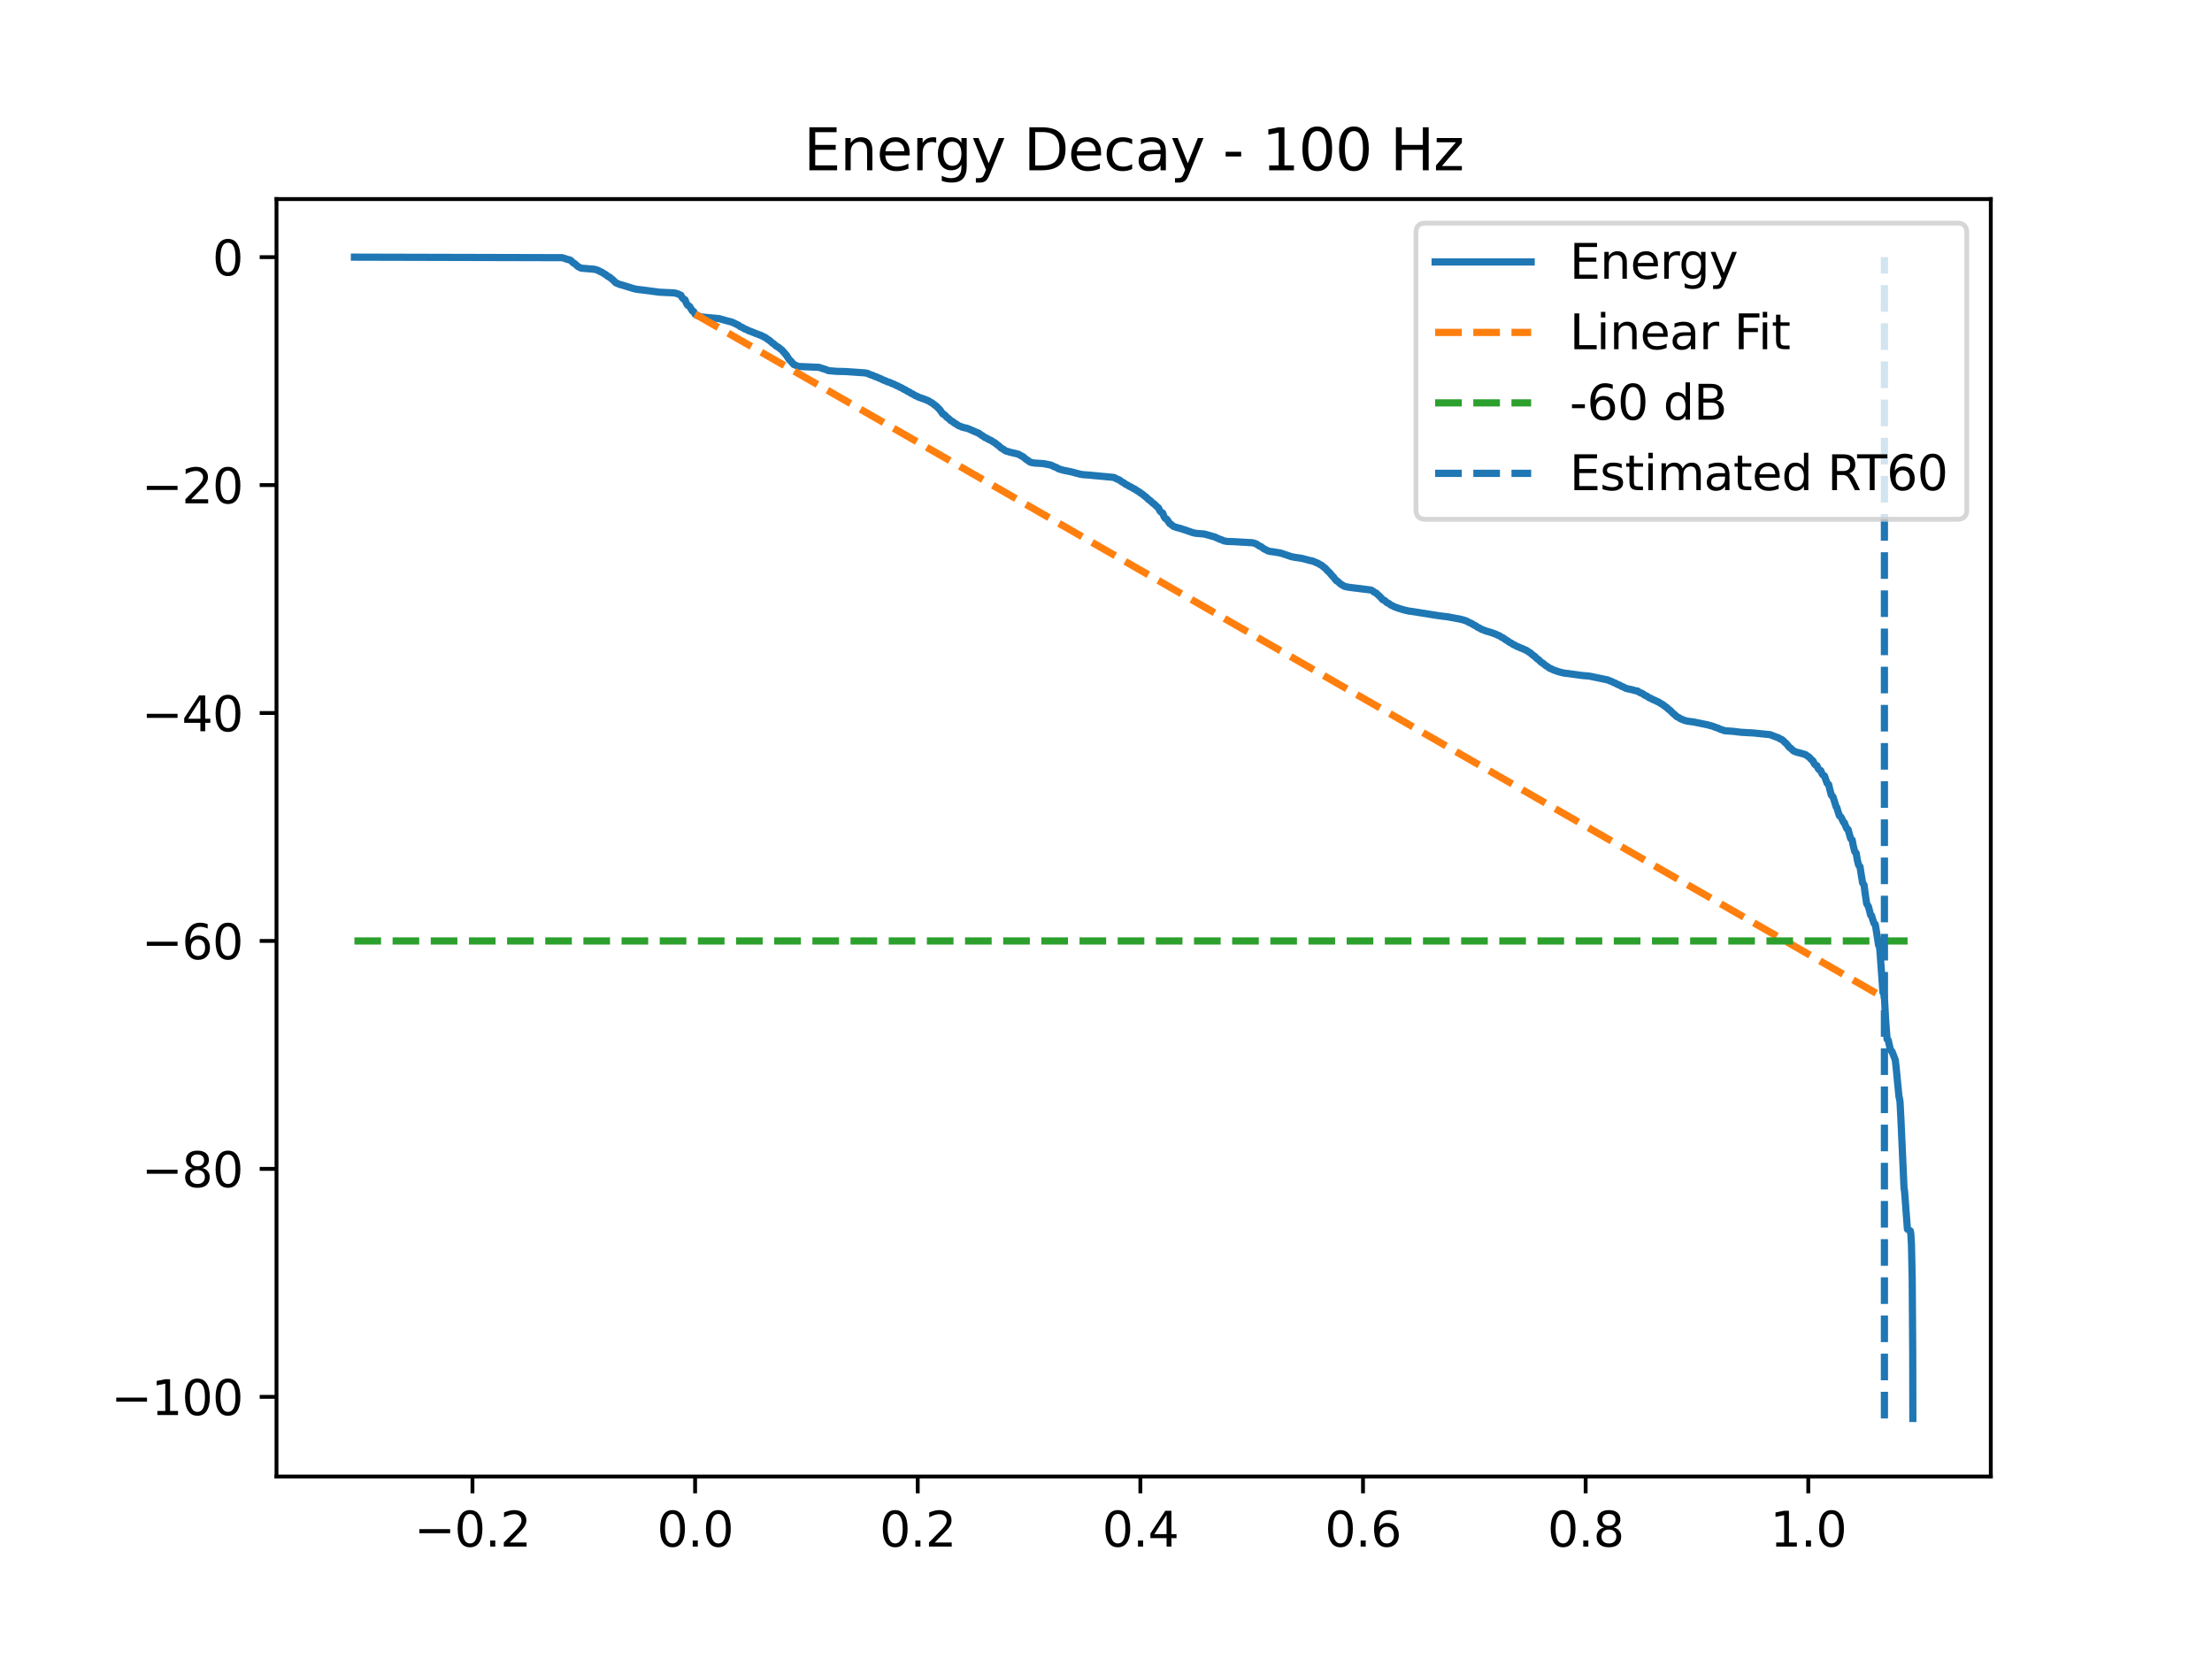 <?xml version="1.0" encoding="utf-8" standalone="no"?>
<!DOCTYPE svg PUBLIC "-//W3C//DTD SVG 1.1//EN"
  "http://www.w3.org/Graphics/SVG/1.1/DTD/svg11.dtd">
<svg xmlns:xlink="http://www.w3.org/1999/xlink" width="460.8pt" height="345.6pt" viewBox="0 0 460.8 345.6" xmlns="http://www.w3.org/2000/svg" version="1.1">
 <defs>
  <style type="text/css">*{stroke-linejoin: round; stroke-linecap: butt}</style>
 </defs>
 <g id="figure_1">
  <g id="patch_1">
   <path d="M 0 345.6 
L 460.8 345.6 
L 460.8 0 
L 0 0 
z
" style="fill: #ffffff"/>
  </g>
  <g id="axes_1">
   <g id="patch_2">
    <path d="M 57.6 307.584 
L 414.72 307.584 
L 414.72 41.472 
L 57.6 41.472 
z
" style="fill: #ffffff"/>
   </g>
   <g id="matplotlib.axis_1">
    <g id="xtick_1">
     <g id="line2d_1">
      <defs>
       <path id="mda674c74ff" d="M 0 0 
L 0 3.5 
" style="stroke: #000000; stroke-width: 0.8"/>
      </defs>
      <g>
       <use xlink:href="#mda674c74ff" x="98.423" y="307.584" style="stroke: #000000; stroke-width: 0.8"/>
      </g>
     </g>
     <g id="text_1">
      <!-- −0.2 -->
      <g transform="translate(86.282 322.182) scale(0.1 -0.1)">
       <defs>
        <path id="DejaVuSans-2212" d="M 678 2272 
L 4684 2272 
L 4684 1741 
L 678 1741 
L 678 2272 
z
" transform="scale(0.016)"/>
        <path id="DejaVuSans-30" d="M 2034 4250 
Q 1547 4250 1301 3770 
Q 1056 3291 1056 2328 
Q 1056 1369 1301 889 
Q 1547 409 2034 409 
Q 2525 409 2770 889 
Q 3016 1369 3016 2328 
Q 3016 3291 2770 3770 
Q 2525 4250 2034 4250 
z
M 2034 4750 
Q 2819 4750 3233 4129 
Q 3647 3509 3647 2328 
Q 3647 1150 3233 529 
Q 2819 -91 2034 -91 
Q 1250 -91 836 529 
Q 422 1150 422 2328 
Q 422 3509 836 4129 
Q 1250 4750 2034 4750 
z
" transform="scale(0.016)"/>
        <path id="DejaVuSans-2e" d="M 684 794 
L 1344 794 
L 1344 0 
L 684 0 
L 684 794 
z
" transform="scale(0.016)"/>
        <path id="DejaVuSans-32" d="M 1228 531 
L 3431 531 
L 3431 0 
L 469 0 
L 469 531 
Q 828 903 1448 1529 
Q 2069 2156 2228 2338 
Q 2531 2678 2651 2914 
Q 2772 3150 2772 3378 
Q 2772 3750 2511 3984 
Q 2250 4219 1831 4219 
Q 1534 4219 1204 4116 
Q 875 4013 500 3803 
L 500 4441 
Q 881 4594 1212 4672 
Q 1544 4750 1819 4750 
Q 2544 4750 2975 4387 
Q 3406 4025 3406 3419 
Q 3406 3131 3298 2873 
Q 3191 2616 2906 2266 
Q 2828 2175 2409 1742 
Q 1991 1309 1228 531 
z
" transform="scale(0.016)"/>
       </defs>
       <use xlink:href="#DejaVuSans-2212"/>
       <use xlink:href="#DejaVuSans-30" transform="translate(83.789 0)"/>
       <use xlink:href="#DejaVuSans-2e" transform="translate(147.412 0)"/>
       <use xlink:href="#DejaVuSans-32" transform="translate(179.199 0)"/>
      </g>
     </g>
    </g>
    <g id="xtick_2">
     <g id="line2d_2">
      <g>
       <use xlink:href="#mda674c74ff" x="144.803" y="307.584" style="stroke: #000000; stroke-width: 0.8"/>
      </g>
     </g>
     <g id="text_2">
      <!-- 0.0 -->
      <g transform="translate(136.851 322.182) scale(0.1 -0.1)">
       <use xlink:href="#DejaVuSans-30"/>
       <use xlink:href="#DejaVuSans-2e" transform="translate(63.623 0)"/>
       <use xlink:href="#DejaVuSans-30" transform="translate(95.41 0)"/>
      </g>
     </g>
    </g>
    <g id="xtick_3">
     <g id="line2d_3">
      <g>
       <use xlink:href="#mda674c74ff" x="191.182" y="307.584" style="stroke: #000000; stroke-width: 0.8"/>
      </g>
     </g>
     <g id="text_3">
      <!-- 0.2 -->
      <g transform="translate(183.23 322.182) scale(0.1 -0.1)">
       <use xlink:href="#DejaVuSans-30"/>
       <use xlink:href="#DejaVuSans-2e" transform="translate(63.623 0)"/>
       <use xlink:href="#DejaVuSans-32" transform="translate(95.41 0)"/>
      </g>
     </g>
    </g>
    <g id="xtick_4">
     <g id="line2d_4">
      <g>
       <use xlink:href="#mda674c74ff" x="237.561" y="307.584" style="stroke: #000000; stroke-width: 0.8"/>
      </g>
     </g>
     <g id="text_4">
      <!-- 0.4 -->
      <g transform="translate(229.609 322.182) scale(0.1 -0.1)">
       <defs>
        <path id="DejaVuSans-34" d="M 2419 4116 
L 825 1625 
L 2419 1625 
L 2419 4116 
z
M 2253 4666 
L 3047 4666 
L 3047 1625 
L 3713 1625 
L 3713 1100 
L 3047 1100 
L 3047 0 
L 2419 0 
L 2419 1100 
L 313 1100 
L 313 1709 
L 2253 4666 
z
" transform="scale(0.016)"/>
       </defs>
       <use xlink:href="#DejaVuSans-30"/>
       <use xlink:href="#DejaVuSans-2e" transform="translate(63.623 0)"/>
       <use xlink:href="#DejaVuSans-34" transform="translate(95.41 0)"/>
      </g>
     </g>
    </g>
    <g id="xtick_5">
     <g id="line2d_5">
      <g>
       <use xlink:href="#mda674c74ff" x="283.94" y="307.584" style="stroke: #000000; stroke-width: 0.8"/>
      </g>
     </g>
     <g id="text_5">
      <!-- 0.6 -->
      <g transform="translate(275.989 322.182) scale(0.1 -0.1)">
       <defs>
        <path id="DejaVuSans-36" d="M 2113 2584 
Q 1688 2584 1439 2293 
Q 1191 2003 1191 1497 
Q 1191 994 1439 701 
Q 1688 409 2113 409 
Q 2538 409 2786 701 
Q 3034 994 3034 1497 
Q 3034 2003 2786 2293 
Q 2538 2584 2113 2584 
z
M 3366 4563 
L 3366 3988 
Q 3128 4100 2886 4159 
Q 2644 4219 2406 4219 
Q 1781 4219 1451 3797 
Q 1122 3375 1075 2522 
Q 1259 2794 1537 2939 
Q 1816 3084 2150 3084 
Q 2853 3084 3261 2657 
Q 3669 2231 3669 1497 
Q 3669 778 3244 343 
Q 2819 -91 2113 -91 
Q 1303 -91 875 529 
Q 447 1150 447 2328 
Q 447 3434 972 4092 
Q 1497 4750 2381 4750 
Q 2619 4750 2861 4703 
Q 3103 4656 3366 4563 
z
" transform="scale(0.016)"/>
       </defs>
       <use xlink:href="#DejaVuSans-30"/>
       <use xlink:href="#DejaVuSans-2e" transform="translate(63.623 0)"/>
       <use xlink:href="#DejaVuSans-36" transform="translate(95.41 0)"/>
      </g>
     </g>
    </g>
    <g id="xtick_6">
     <g id="line2d_6">
      <g>
       <use xlink:href="#mda674c74ff" x="330.319" y="307.584" style="stroke: #000000; stroke-width: 0.8"/>
      </g>
     </g>
     <g id="text_6">
      <!-- 0.8 -->
      <g transform="translate(322.368 322.182) scale(0.1 -0.1)">
       <defs>
        <path id="DejaVuSans-38" d="M 2034 2216 
Q 1584 2216 1326 1975 
Q 1069 1734 1069 1313 
Q 1069 891 1326 650 
Q 1584 409 2034 409 
Q 2484 409 2743 651 
Q 3003 894 3003 1313 
Q 3003 1734 2745 1975 
Q 2488 2216 2034 2216 
z
M 1403 2484 
Q 997 2584 770 2862 
Q 544 3141 544 3541 
Q 544 4100 942 4425 
Q 1341 4750 2034 4750 
Q 2731 4750 3128 4425 
Q 3525 4100 3525 3541 
Q 3525 3141 3298 2862 
Q 3072 2584 2669 2484 
Q 3125 2378 3379 2068 
Q 3634 1759 3634 1313 
Q 3634 634 3220 271 
Q 2806 -91 2034 -91 
Q 1263 -91 848 271 
Q 434 634 434 1313 
Q 434 1759 690 2068 
Q 947 2378 1403 2484 
z
M 1172 3481 
Q 1172 3119 1398 2916 
Q 1625 2713 2034 2713 
Q 2441 2713 2670 2916 
Q 2900 3119 2900 3481 
Q 2900 3844 2670 4047 
Q 2441 4250 2034 4250 
Q 1625 4250 1398 4047 
Q 1172 3844 1172 3481 
z
" transform="scale(0.016)"/>
       </defs>
       <use xlink:href="#DejaVuSans-30"/>
       <use xlink:href="#DejaVuSans-2e" transform="translate(63.623 0)"/>
       <use xlink:href="#DejaVuSans-38" transform="translate(95.41 0)"/>
      </g>
     </g>
    </g>
    <g id="xtick_7">
     <g id="line2d_7">
      <g>
       <use xlink:href="#mda674c74ff" x="376.699" y="307.584" style="stroke: #000000; stroke-width: 0.8"/>
      </g>
     </g>
     <g id="text_7">
      <!-- 1.0 -->
      <g transform="translate(368.747 322.182) scale(0.1 -0.1)">
       <defs>
        <path id="DejaVuSans-31" d="M 794 531 
L 1825 531 
L 1825 4091 
L 703 3866 
L 703 4441 
L 1819 4666 
L 2450 4666 
L 2450 531 
L 3481 531 
L 3481 0 
L 794 0 
L 794 531 
z
" transform="scale(0.016)"/>
       </defs>
       <use xlink:href="#DejaVuSans-31"/>
       <use xlink:href="#DejaVuSans-2e" transform="translate(63.623 0)"/>
       <use xlink:href="#DejaVuSans-30" transform="translate(95.41 0)"/>
      </g>
     </g>
    </g>
   </g>
   <g id="matplotlib.axis_2">
    <g id="ytick_1">
     <g id="line2d_8">
      <defs>
       <path id="m4032e4ed25" d="M 0 0 
L -3.5 0 
" style="stroke: #000000; stroke-width: 0.8"/>
      </defs>
      <g>
       <use xlink:href="#m4032e4ed25" x="57.6" y="290.981" style="stroke: #000000; stroke-width: 0.8"/>
      </g>
     </g>
     <g id="text_8">
      <!-- −100 -->
      <g transform="translate(23.133 294.78) scale(0.1 -0.1)">
       <use xlink:href="#DejaVuSans-2212"/>
       <use xlink:href="#DejaVuSans-31" transform="translate(83.789 0)"/>
       <use xlink:href="#DejaVuSans-30" transform="translate(147.412 0)"/>
       <use xlink:href="#DejaVuSans-30" transform="translate(211.035 0)"/>
      </g>
     </g>
    </g>
    <g id="ytick_2">
     <g id="line2d_9">
      <g>
       <use xlink:href="#m4032e4ed25" x="57.6" y="243.499" style="stroke: #000000; stroke-width: 0.8"/>
      </g>
     </g>
     <g id="text_9">
      <!-- −80 -->
      <g transform="translate(29.495 247.298) scale(0.1 -0.1)">
       <use xlink:href="#DejaVuSans-2212"/>
       <use xlink:href="#DejaVuSans-38" transform="translate(83.789 0)"/>
       <use xlink:href="#DejaVuSans-30" transform="translate(147.412 0)"/>
      </g>
     </g>
    </g>
    <g id="ytick_3">
     <g id="line2d_10">
      <g>
       <use xlink:href="#m4032e4ed25" x="57.6" y="196.016" style="stroke: #000000; stroke-width: 0.8"/>
      </g>
     </g>
     <g id="text_10">
      <!-- −60 -->
      <g transform="translate(29.495 199.815) scale(0.1 -0.1)">
       <use xlink:href="#DejaVuSans-2212"/>
       <use xlink:href="#DejaVuSans-36" transform="translate(83.789 0)"/>
       <use xlink:href="#DejaVuSans-30" transform="translate(147.412 0)"/>
      </g>
     </g>
    </g>
    <g id="ytick_4">
     <g id="line2d_11">
      <g>
       <use xlink:href="#m4032e4ed25" x="57.6" y="148.533" style="stroke: #000000; stroke-width: 0.8"/>
      </g>
     </g>
     <g id="text_11">
      <!-- −40 -->
      <g transform="translate(29.495 152.333) scale(0.1 -0.1)">
       <use xlink:href="#DejaVuSans-2212"/>
       <use xlink:href="#DejaVuSans-34" transform="translate(83.789 0)"/>
       <use xlink:href="#DejaVuSans-30" transform="translate(147.412 0)"/>
      </g>
     </g>
    </g>
    <g id="ytick_5">
     <g id="line2d_12">
      <g>
       <use xlink:href="#m4032e4ed25" x="57.6" y="101.051" style="stroke: #000000; stroke-width: 0.8"/>
      </g>
     </g>
     <g id="text_12">
      <!-- −20 -->
      <g transform="translate(29.495 104.85) scale(0.1 -0.1)">
       <use xlink:href="#DejaVuSans-2212"/>
       <use xlink:href="#DejaVuSans-32" transform="translate(83.789 0)"/>
       <use xlink:href="#DejaVuSans-30" transform="translate(147.412 0)"/>
      </g>
     </g>
    </g>
    <g id="ytick_6">
     <g id="line2d_13">
      <g>
       <use xlink:href="#m4032e4ed25" x="57.6" y="53.568" style="stroke: #000000; stroke-width: 0.8"/>
      </g>
     </g>
     <g id="text_13">
      <!-- 0 -->
      <g transform="translate(44.237 57.367) scale(0.1 -0.1)">
       <use xlink:href="#DejaVuSans-30"/>
      </g>
     </g>
    </g>
   </g>
   <g id="line2d_14">
    <path d="M 73.833 53.568 
L 117.12 53.678 
L 118.342 54.078 
L 118.68 54.132 
L 118.908 54.278 
L 119.482 54.807 
L 119.719 54.918 
L 120.391 55.515 
L 120.652 55.652 
L 121.053 55.861 
L 123.792 56.089 
L 124.275 56.209 
L 124.579 56.329 
L 125.062 56.587 
L 125.357 56.695 
L 125.918 57.068 
L 126.154 57.185 
L 126.705 57.616 
L 126.966 57.723 
L 127.652 58.281 
L 127.845 58.458 
L 128.29 58.925 
L 128.638 59.046 
L 129.034 59.238 
L 129.493 59.35 
L 131.56 59.983 
L 131.932 60.106 
L 132.391 60.217 
L 132.845 60.296 
L 133.903 60.414 
L 137.382 60.873 
L 140.469 61.016 
L 141.155 61.196 
L 141.556 61.385 
L 141.827 61.493 
L 142.097 61.98 
L 142.373 62.28 
L 142.701 62.443 
L 142.957 63.102 
L 143.237 63.569 
L 143.648 63.828 
L 144.242 64.785 
L 144.498 64.896 
L 144.822 65.476 
L 145.068 65.651 
L 145.498 65.79 
L 145.981 66.017 
L 149.822 66.38 
L 151.349 66.809 
L 152.479 67.097 
L 153.842 67.747 
L 154.214 68.051 
L 154.624 68.195 
L 155.117 68.518 
L 155.475 68.632 
L 155.948 68.883 
L 156.272 68.991 
L 156.702 69.175 
L 157.011 69.286 
L 157.417 69.462 
L 157.745 69.57 
L 158.19 69.757 
L 158.538 69.868 
L 159.064 70.149 
L 159.344 70.258 
L 160.011 70.749 
L 160.253 70.873 
L 160.939 71.487 
L 161.166 71.618 
L 161.774 72.151 
L 162.04 72.261 
L 162.707 72.785 
L 162.9 72.928 
L 163.586 73.729 
L 163.75 73.9 
L 164.456 74.968 
L 164.644 75.108 
L 165.359 75.933 
L 165.673 76.046 
L 166.248 76.341 
L 170.562 76.516 
L 172.137 77.02 
L 172.591 77.214 
L 174.215 77.354 
L 176.263 77.405 
L 180.244 77.683 
L 180.848 77.822 
L 181.157 77.997 
L 181.5 78.112 
L 181.843 78.22 
L 182.321 78.444 
L 182.669 78.553 
L 183.157 78.782 
L 183.481 78.891 
L 183.983 79.165 
L 184.341 79.276 
L 184.882 79.537 
L 185.288 79.648 
L 185.834 79.896 
L 186.162 80.006 
L 186.674 80.278 
L 186.988 80.389 
L 187.505 80.682 
L 187.805 80.791 
L 188.331 81.119 
L 188.607 81.228 
L 189.104 81.54 
L 189.375 81.649 
L 189.868 81.973 
L 190.143 82.082 
L 190.655 82.408 
L 190.964 82.519 
L 191.433 82.768 
L 191.8 82.879 
L 192.24 83.042 
L 192.588 83.152 
L 193.042 83.35 
L 193.337 83.459 
L 193.873 83.795 
L 194.129 83.907 
L 194.776 84.426 
L 194.989 84.553 
L 195.728 85.3 
L 195.907 85.522 
L 196.395 86.231 
L 196.694 86.356 
L 197.351 87.017 
L 197.564 87.155 
L 198.1 87.653 
L 198.361 87.762 
L 198.936 88.209 
L 199.187 88.328 
L 199.69 88.679 
L 200.023 88.79 
L 200.477 88.995 
L 200.902 89.107 
L 201.313 89.181 
L 201.714 89.311 
L 203.294 90.001 
L 203.574 90.118 
L 203.868 90.227 
L 204.443 90.661 
L 204.685 90.782 
L 205.187 91.154 
L 205.506 91.264 
L 206.057 91.597 
L 206.366 91.705 
L 206.965 92.096 
L 207.207 92.211 
L 207.83 92.72 
L 208.047 92.851 
L 208.637 93.394 
L 208.903 93.508 
L 209.482 93.928 
L 209.898 94.04 
L 210.395 94.202 
L 210.878 94.312 
L 211.874 94.549 
L 212.26 94.668 
L 212.792 95 
L 213.062 95.111 
L 213.777 95.704 
L 214.024 95.839 
L 214.589 96.268 
L 215.057 96.384 
L 215.502 96.463 
L 217.333 96.575 
L 218.889 96.875 
L 219.207 97.017 
L 219.695 97.262 
L 220.038 97.371 
L 220.594 97.696 
L 220.99 97.806 
L 221.454 97.94 
L 221.976 98.05 
L 223.116 98.282 
L 223.589 98.396 
L 224.068 98.539 
L 224.522 98.649 
L 225.014 98.78 
L 225.657 98.891 
L 226.464 98.934 
L 231.682 99.42 
L 232.165 99.487 
L 232.459 99.677 
L 232.822 99.848 
L 233.145 99.961 
L 233.754 100.411 
L 234.01 100.526 
L 234.575 100.932 
L 234.846 101.045 
L 235.329 101.346 
L 235.604 101.453 
L 236.088 101.752 
L 236.353 101.862 
L 236.88 102.234 
L 237.126 102.346 
L 237.682 102.772 
L 237.914 102.885 
L 238.513 103.392 
L 238.721 103.521 
L 239.32 104.107 
L 239.542 104.226 
L 240.213 104.852 
L 240.436 104.984 
L 241.126 105.656 
L 241.32 105.791 
L 241.605 106.384 
L 241.87 106.698 
L 242.209 106.875 
L 242.479 107.597 
L 242.74 107.99 
L 243.078 108.18 
L 243.692 109.09 
L 243.914 109.205 
L 244.45 109.651 
L 244.769 109.763 
L 245.151 109.887 
L 245.528 109.999 
L 245.924 110.078 
L 246.247 110.203 
L 246.648 110.336 
L 247.02 110.444 
L 247.508 110.632 
L 247.88 110.743 
L 248.344 110.921 
L 248.774 111.031 
L 249.204 111.107 
L 250.89 111.247 
L 253.079 111.864 
L 253.803 112.205 
L 254.108 112.336 
L 254.48 112.448 
L 254.963 112.672 
L 255.63 112.789 
L 257.06 112.84 
L 260.949 113.066 
L 261.553 113.254 
L 261.823 113.389 
L 262.364 113.755 
L 262.669 113.862 
L 263.35 114.366 
L 263.64 114.489 
L 264.152 114.768 
L 264.674 114.887 
L 265.142 114.939 
L 266.741 115.198 
L 268.345 115.731 
L 268.727 115.87 
L 269.171 115.984 
L 269.679 116.095 
L 270.167 116.165 
L 271.152 116.309 
L 273.089 116.81 
L 273.447 116.873 
L 273.746 116.999 
L 274.176 117.196 
L 274.49 117.304 
L 275.007 117.614 
L 275.254 117.724 
L 275.858 118.215 
L 276.051 118.347 
L 276.684 119.031 
L 276.867 119.168 
L 277.563 119.994 
L 277.747 120.163 
L 278.351 120.94 
L 278.592 121.051 
L 279.298 121.693 
L 279.563 121.829 
L 280.051 122.129 
L 280.558 122.254 
L 280.988 122.34 
L 281.921 122.456 
L 285.259 122.868 
L 285.655 122.935 
L 285.907 123.077 
L 286.39 123.426 
L 286.655 123.534 
L 287.395 124.214 
L 287.597 124.423 
L 288.047 124.93 
L 288.399 125.066 
L 288.965 125.562 
L 289.235 125.672 
L 289.82 126.091 
L 290.114 126.201 
L 290.607 126.464 
L 290.965 126.573 
L 291.395 126.731 
L 291.762 126.839 
L 292.202 126.982 
L 292.627 127.093 
L 293.086 127.204 
L 293.583 127.315 
L 294.105 127.371 
L 297.501 127.907 
L 298.115 128.01 
L 299.231 128.189 
L 300.545 128.372 
L 301.593 128.492 
L 303.497 128.856 
L 304.062 128.951 
L 304.956 129.18 
L 305.545 129.388 
L 305.811 129.54 
L 306.202 129.751 
L 306.521 129.862 
L 307.038 130.202 
L 307.309 130.31 
L 307.874 130.698 
L 308.159 130.807 
L 308.695 131.132 
L 309.053 131.242 
L 309.516 131.435 
L 309.917 131.546 
L 310.352 131.677 
L 310.71 131.787 
L 311.164 131.955 
L 311.497 132.063 
L 312.009 132.32 
L 312.319 132.43 
L 312.889 132.789 
L 313.15 132.9 
L 313.739 133.33 
L 313.985 133.45 
L 314.512 133.839 
L 314.778 133.947 
L 315.295 134.292 
L 315.575 134.4 
L 316.058 134.681 
L 316.382 134.789 
L 316.836 135.002 
L 317.169 135.112 
L 317.647 135.349 
L 317.937 135.456 
L 318.517 135.851 
L 318.754 135.973 
L 319.377 136.52 
L 319.594 136.643 
L 320.251 137.261 
L 320.469 137.39 
L 321.111 137.997 
L 321.353 138.113 
L 322.024 138.678 
L 322.276 138.802 
L 322.841 139.22 
L 323.165 139.328 
L 323.672 139.594 
L 324.039 139.703 
L 324.508 139.888 
L 324.942 139.998 
L 325.421 140.13 
L 325.957 140.239 
L 326.542 140.297 
L 329.527 140.708 
L 331.107 140.848 
L 334.919 141.639 
L 335.358 141.84 
L 335.701 141.948 
L 336.194 142.205 
L 336.503 142.316 
L 336.986 142.579 
L 337.31 142.689 
L 337.842 142.995 
L 338.16 143.103 
L 338.673 143.377 
L 339.074 143.486 
L 339.489 143.576 
L 340.016 143.695 
L 340.697 143.885 
L 341.127 143.947 
L 341.407 144.151 
L 341.76 144.337 
L 342.112 144.456 
L 342.687 144.861 
L 342.982 144.97 
L 343.586 145.371 
L 343.89 145.48 
L 344.417 145.771 
L 344.736 145.88 
L 345.224 146.138 
L 345.514 146.25 
L 346.045 146.604 
L 346.296 146.716 
L 346.871 147.165 
L 347.088 147.286 
L 347.683 147.831 
L 347.89 147.956 
L 348.552 148.628 
L 348.76 148.768 
L 349.32 149.309 
L 349.606 149.42 
L 350.122 149.753 
L 350.446 149.864 
L 350.891 150.066 
L 351.311 150.178 
L 351.731 150.263 
L 352.736 150.385 
L 355.625 150.97 
L 356.775 151.283 
L 357.094 151.413 
L 357.504 151.562 
L 357.867 151.671 
L 358.403 151.931 
L 358.794 152.04 
L 359.297 152.228 
L 361.036 152.35 
L 362.703 152.548 
L 365.374 152.698 
L 367.573 152.926 
L 368.737 153.043 
L 370.558 153.736 
L 370.901 153.965 
L 371.254 154.096 
L 371.959 154.77 
L 372.148 154.931 
L 372.781 155.715 
L 372.998 155.836 
L 373.616 156.426 
L 373.901 156.541 
L 374.307 156.711 
L 374.819 156.823 
L 376.061 157.174 
L 376.684 157.598 
L 376.887 157.739 
L 377.496 158.384 
L 377.684 158.514 
L 377.984 159.156 
L 378.221 159.372 
L 378.491 159.498 
L 378.757 160.097 
L 379.008 160.39 
L 379.298 160.535 
L 379.568 161.201 
L 379.81 161.498 
L 380.081 161.644 
L 380.279 162.253 
L 380.626 163.178 
L 380.955 163.443 
L 381.163 164.385 
L 381.491 165.611 
L 381.868 166.041 
L 382.506 168.089 
L 382.646 168.226 
L 382.829 168.863 
L 383.177 169.931 
L 383.53 170.226 
L 384.032 171.277 
L 384.216 171.383 
L 384.404 171.898 
L 384.723 172.615 
L 385.003 172.805 
L 385.197 173.575 
L 385.525 174.679 
L 385.839 174.978 
L 386.047 176.087 
L 386.356 177.361 
L 386.68 177.733 
L 386.907 179.112 
L 387.178 180.204 
L 387.472 180.541 
L 387.656 181.769 
L 388.013 183.927 
L 388.318 184.35 
L 388.511 185.879 
L 388.854 188.226 
L 389.236 188.873 
L 389.685 190.628 
L 389.897 190.764 
L 390.076 191.409 
L 390.39 192.347 
L 390.641 192.554 
L 390.791 193.38 
L 391.347 196.928 
L 391.468 197.035 
L 391.584 197.62 
L 391.762 199.942 
L 392.25 206.732 
L 392.443 206.971 
L 392.574 208.066 
L 392.815 212.54 
L 393.11 216.472 
L 393.265 216.582 
L 393.366 216.725 
L 393.53 217.512 
L 393.845 218.764 
L 394.13 219.03 
L 394.719 220.524 
L 394.825 220.838 
L 394.98 222.173 
L 395.603 228.581 
L 395.69 228.729 
L 395.806 229.563 
L 395.98 232.813 
L 396.647 247.584 
L 396.734 247.944 
L 396.883 249.807 
L 397.347 256.05 
L 397.811 256.336 
L 397.956 256.439 
L 398.057 256.994 
L 398.193 259.284 
L 398.347 266.378 
L 398.458 282.245 
L 398.482 295.488 
L 398.482 295.488 
" clip-path="url(#pbdc677cc34)" style="fill: none; stroke: #1f77b4; stroke-width: 1.5; stroke-linecap: square"/>
   </g>
   <g id="line2d_15">
    <path d="M 144.803 65.446 
L 392.559 207.887 
" clip-path="url(#pbdc677cc34)" style="fill: none; stroke-dasharray: 5.55,2.4; stroke-dashoffset: 0; stroke: #ff7f0e; stroke-width: 1.5"/>
   </g>
   <g id="line2d_16">
    <path d="M 73.833 196.016 
L 398.487 196.016 
L 398.487 196.016 
" clip-path="url(#pbdc677cc34)" style="fill: none; stroke-dasharray: 5.55,2.4; stroke-dashoffset: 0; stroke: #2ca02c; stroke-width: 1.5"/>
   </g>
   <g id="LineCollection_1">
    <path d="M 392.559 295.488 
L 392.559 53.568 
" clip-path="url(#pbdc677cc34)" style="fill: none; stroke-dasharray: 5.55,2.4; stroke-dashoffset: 0; stroke: #1f77b4; stroke-width: 1.5"/>
   </g>
   <g id="patch_3">
    <path d="M 57.6 307.584 
L 57.6 41.472 
" style="fill: none; stroke: #000000; stroke-width: 0.8; stroke-linejoin: miter; stroke-linecap: square"/>
   </g>
   <g id="patch_4">
    <path d="M 414.72 307.584 
L 414.72 41.472 
" style="fill: none; stroke: #000000; stroke-width: 0.8; stroke-linejoin: miter; stroke-linecap: square"/>
   </g>
   <g id="patch_5">
    <path d="M 57.6 307.584 
L 414.72 307.584 
" style="fill: none; stroke: #000000; stroke-width: 0.8; stroke-linejoin: miter; stroke-linecap: square"/>
   </g>
   <g id="patch_6">
    <path d="M 57.6 41.472 
L 414.72 41.472 
" style="fill: none; stroke: #000000; stroke-width: 0.8; stroke-linejoin: miter; stroke-linecap: square"/>
   </g>
   <g id="text_14">
    <!-- Energy Decay - 100 Hz -->
    <g transform="translate(167.407 35.472) scale(0.12 -0.12)">
     <defs>
      <path id="DejaVuSans-45" d="M 628 4666 
L 3578 4666 
L 3578 4134 
L 1259 4134 
L 1259 2753 
L 3481 2753 
L 3481 2222 
L 1259 2222 
L 1259 531 
L 3634 531 
L 3634 0 
L 628 0 
L 628 4666 
z
" transform="scale(0.016)"/>
      <path id="DejaVuSans-6e" d="M 3513 2113 
L 3513 0 
L 2938 0 
L 2938 2094 
Q 2938 2591 2744 2837 
Q 2550 3084 2163 3084 
Q 1697 3084 1428 2787 
Q 1159 2491 1159 1978 
L 1159 0 
L 581 0 
L 581 3500 
L 1159 3500 
L 1159 2956 
Q 1366 3272 1645 3428 
Q 1925 3584 2291 3584 
Q 2894 3584 3203 3211 
Q 3513 2838 3513 2113 
z
" transform="scale(0.016)"/>
      <path id="DejaVuSans-65" d="M 3597 1894 
L 3597 1613 
L 953 1613 
Q 991 1019 1311 708 
Q 1631 397 2203 397 
Q 2534 397 2845 478 
Q 3156 559 3463 722 
L 3463 178 
Q 3153 47 2828 -22 
Q 2503 -91 2169 -91 
Q 1331 -91 842 396 
Q 353 884 353 1716 
Q 353 2575 817 3079 
Q 1281 3584 2069 3584 
Q 2775 3584 3186 3129 
Q 3597 2675 3597 1894 
z
M 3022 2063 
Q 3016 2534 2758 2815 
Q 2500 3097 2075 3097 
Q 1594 3097 1305 2825 
Q 1016 2553 972 2059 
L 3022 2063 
z
" transform="scale(0.016)"/>
      <path id="DejaVuSans-72" d="M 2631 2963 
Q 2534 3019 2420 3045 
Q 2306 3072 2169 3072 
Q 1681 3072 1420 2755 
Q 1159 2438 1159 1844 
L 1159 0 
L 581 0 
L 581 3500 
L 1159 3500 
L 1159 2956 
Q 1341 3275 1631 3429 
Q 1922 3584 2338 3584 
Q 2397 3584 2469 3576 
Q 2541 3569 2628 3553 
L 2631 2963 
z
" transform="scale(0.016)"/>
      <path id="DejaVuSans-67" d="M 2906 1791 
Q 2906 2416 2648 2759 
Q 2391 3103 1925 3103 
Q 1463 3103 1205 2759 
Q 947 2416 947 1791 
Q 947 1169 1205 825 
Q 1463 481 1925 481 
Q 2391 481 2648 825 
Q 2906 1169 2906 1791 
z
M 3481 434 
Q 3481 -459 3084 -895 
Q 2688 -1331 1869 -1331 
Q 1566 -1331 1297 -1286 
Q 1028 -1241 775 -1147 
L 775 -588 
Q 1028 -725 1275 -790 
Q 1522 -856 1778 -856 
Q 2344 -856 2625 -561 
Q 2906 -266 2906 331 
L 2906 616 
Q 2728 306 2450 153 
Q 2172 0 1784 0 
Q 1141 0 747 490 
Q 353 981 353 1791 
Q 353 2603 747 3093 
Q 1141 3584 1784 3584 
Q 2172 3584 2450 3431 
Q 2728 3278 2906 2969 
L 2906 3500 
L 3481 3500 
L 3481 434 
z
" transform="scale(0.016)"/>
      <path id="DejaVuSans-79" d="M 2059 -325 
Q 1816 -950 1584 -1140 
Q 1353 -1331 966 -1331 
L 506 -1331 
L 506 -850 
L 844 -850 
Q 1081 -850 1212 -737 
Q 1344 -625 1503 -206 
L 1606 56 
L 191 3500 
L 800 3500 
L 1894 763 
L 2988 3500 
L 3597 3500 
L 2059 -325 
z
" transform="scale(0.016)"/>
      <path id="DejaVuSans-20" transform="scale(0.016)"/>
      <path id="DejaVuSans-44" d="M 1259 4147 
L 1259 519 
L 2022 519 
Q 2988 519 3436 956 
Q 3884 1394 3884 2338 
Q 3884 3275 3436 3711 
Q 2988 4147 2022 4147 
L 1259 4147 
z
M 628 4666 
L 1925 4666 
Q 3281 4666 3915 4102 
Q 4550 3538 4550 2338 
Q 4550 1131 3912 565 
Q 3275 0 1925 0 
L 628 0 
L 628 4666 
z
" transform="scale(0.016)"/>
      <path id="DejaVuSans-63" d="M 3122 3366 
L 3122 2828 
Q 2878 2963 2633 3030 
Q 2388 3097 2138 3097 
Q 1578 3097 1268 2742 
Q 959 2388 959 1747 
Q 959 1106 1268 751 
Q 1578 397 2138 397 
Q 2388 397 2633 464 
Q 2878 531 3122 666 
L 3122 134 
Q 2881 22 2623 -34 
Q 2366 -91 2075 -91 
Q 1284 -91 818 406 
Q 353 903 353 1747 
Q 353 2603 823 3093 
Q 1294 3584 2113 3584 
Q 2378 3584 2631 3529 
Q 2884 3475 3122 3366 
z
" transform="scale(0.016)"/>
      <path id="DejaVuSans-61" d="M 2194 1759 
Q 1497 1759 1228 1600 
Q 959 1441 959 1056 
Q 959 750 1161 570 
Q 1363 391 1709 391 
Q 2188 391 2477 730 
Q 2766 1069 2766 1631 
L 2766 1759 
L 2194 1759 
z
M 3341 1997 
L 3341 0 
L 2766 0 
L 2766 531 
Q 2569 213 2275 61 
Q 1981 -91 1556 -91 
Q 1019 -91 701 211 
Q 384 513 384 1019 
Q 384 1609 779 1909 
Q 1175 2209 1959 2209 
L 2766 2209 
L 2766 2266 
Q 2766 2663 2505 2880 
Q 2244 3097 1772 3097 
Q 1472 3097 1187 3025 
Q 903 2953 641 2809 
L 641 3341 
Q 956 3463 1253 3523 
Q 1550 3584 1831 3584 
Q 2591 3584 2966 3190 
Q 3341 2797 3341 1997 
z
" transform="scale(0.016)"/>
      <path id="DejaVuSans-2d" d="M 313 2009 
L 1997 2009 
L 1997 1497 
L 313 1497 
L 313 2009 
z
" transform="scale(0.016)"/>
      <path id="DejaVuSans-48" d="M 628 4666 
L 1259 4666 
L 1259 2753 
L 3553 2753 
L 3553 4666 
L 4184 4666 
L 4184 0 
L 3553 0 
L 3553 2222 
L 1259 2222 
L 1259 0 
L 628 0 
L 628 4666 
z
" transform="scale(0.016)"/>
      <path id="DejaVuSans-7a" d="M 353 3500 
L 3084 3500 
L 3084 2975 
L 922 459 
L 3084 459 
L 3084 0 
L 275 0 
L 275 525 
L 2438 3041 
L 353 3041 
L 353 3500 
z
" transform="scale(0.016)"/>
     </defs>
     <use xlink:href="#DejaVuSans-45"/>
     <use xlink:href="#DejaVuSans-6e" transform="translate(63.184 0)"/>
     <use xlink:href="#DejaVuSans-65" transform="translate(126.562 0)"/>
     <use xlink:href="#DejaVuSans-72" transform="translate(188.086 0)"/>
     <use xlink:href="#DejaVuSans-67" transform="translate(227.449 0)"/>
     <use xlink:href="#DejaVuSans-79" transform="translate(290.926 0)"/>
     <use xlink:href="#DejaVuSans-20" transform="translate(350.105 0)"/>
     <use xlink:href="#DejaVuSans-44" transform="translate(381.893 0)"/>
     <use xlink:href="#DejaVuSans-65" transform="translate(458.895 0)"/>
     <use xlink:href="#DejaVuSans-63" transform="translate(520.418 0)"/>
     <use xlink:href="#DejaVuSans-61" transform="translate(575.398 0)"/>
     <use xlink:href="#DejaVuSans-79" transform="translate(636.678 0)"/>
     <use xlink:href="#DejaVuSans-20" transform="translate(695.857 0)"/>
     <use xlink:href="#DejaVuSans-2d" transform="translate(727.645 0)"/>
     <use xlink:href="#DejaVuSans-20" transform="translate(763.729 0)"/>
     <use xlink:href="#DejaVuSans-31" transform="translate(795.516 0)"/>
     <use xlink:href="#DejaVuSans-30" transform="translate(859.139 0)"/>
     <use xlink:href="#DejaVuSans-30" transform="translate(922.762 0)"/>
     <use xlink:href="#DejaVuSans-20" transform="translate(986.385 0)"/>
     <use xlink:href="#DejaVuSans-48" transform="translate(1018.172 0)"/>
     <use xlink:href="#DejaVuSans-7a" transform="translate(1093.367 0)"/>
    </g>
   </g>
   <g id="legend_1">
    <g id="patch_7">
     <path d="M 296.968 108.184 
L 407.72 108.184 
Q 409.72 108.184 409.72 106.184 
L 409.72 48.472 
Q 409.72 46.472 407.72 46.472 
L 296.968 46.472 
Q 294.968 46.472 294.968 48.472 
L 294.968 106.184 
Q 294.968 108.184 296.968 108.184 
z
" style="fill: #ffffff; opacity: 0.8; stroke: #cccccc; stroke-linejoin: miter"/>
    </g>
    <g id="line2d_17">
     <path d="M 298.968 54.57 
L 308.968 54.57 
L 318.968 54.57 
" style="fill: none; stroke: #1f77b4; stroke-width: 1.5; stroke-linecap: square"/>
    </g>
    <g id="text_15">
     <!-- Energy -->
     <g transform="translate(326.968 58.07) scale(0.1 -0.1)">
      <use xlink:href="#DejaVuSans-45"/>
      <use xlink:href="#DejaVuSans-6e" transform="translate(63.184 0)"/>
      <use xlink:href="#DejaVuSans-65" transform="translate(126.562 0)"/>
      <use xlink:href="#DejaVuSans-72" transform="translate(188.086 0)"/>
      <use xlink:href="#DejaVuSans-67" transform="translate(227.449 0)"/>
      <use xlink:href="#DejaVuSans-79" transform="translate(290.926 0)"/>
     </g>
    </g>
    <g id="line2d_18">
     <path d="M 298.968 69.249 
L 308.968 69.249 
L 318.968 69.249 
" style="fill: none; stroke-dasharray: 5.55,2.4; stroke-dashoffset: 0; stroke: #ff7f0e; stroke-width: 1.5"/>
    </g>
    <g id="text_16">
     <!-- Linear Fit -->
     <g transform="translate(326.968 72.749) scale(0.1 -0.1)">
      <defs>
       <path id="DejaVuSans-4c" d="M 628 4666 
L 1259 4666 
L 1259 531 
L 3531 531 
L 3531 0 
L 628 0 
L 628 4666 
z
" transform="scale(0.016)"/>
       <path id="DejaVuSans-69" d="M 603 3500 
L 1178 3500 
L 1178 0 
L 603 0 
L 603 3500 
z
M 603 4863 
L 1178 4863 
L 1178 4134 
L 603 4134 
L 603 4863 
z
" transform="scale(0.016)"/>
       <path id="DejaVuSans-46" d="M 628 4666 
L 3309 4666 
L 3309 4134 
L 1259 4134 
L 1259 2759 
L 3109 2759 
L 3109 2228 
L 1259 2228 
L 1259 0 
L 628 0 
L 628 4666 
z
" transform="scale(0.016)"/>
       <path id="DejaVuSans-74" d="M 1172 4494 
L 1172 3500 
L 2356 3500 
L 2356 3053 
L 1172 3053 
L 1172 1153 
Q 1172 725 1289 603 
Q 1406 481 1766 481 
L 2356 481 
L 2356 0 
L 1766 0 
Q 1100 0 847 248 
Q 594 497 594 1153 
L 594 3053 
L 172 3053 
L 172 3500 
L 594 3500 
L 594 4494 
L 1172 4494 
z
" transform="scale(0.016)"/>
      </defs>
      <use xlink:href="#DejaVuSans-4c"/>
      <use xlink:href="#DejaVuSans-69" transform="translate(55.713 0)"/>
      <use xlink:href="#DejaVuSans-6e" transform="translate(83.496 0)"/>
      <use xlink:href="#DejaVuSans-65" transform="translate(146.875 0)"/>
      <use xlink:href="#DejaVuSans-61" transform="translate(208.398 0)"/>
      <use xlink:href="#DejaVuSans-72" transform="translate(269.678 0)"/>
      <use xlink:href="#DejaVuSans-20" transform="translate(310.791 0)"/>
      <use xlink:href="#DejaVuSans-46" transform="translate(342.578 0)"/>
      <use xlink:href="#DejaVuSans-69" transform="translate(392.848 0)"/>
      <use xlink:href="#DejaVuSans-74" transform="translate(420.631 0)"/>
     </g>
    </g>
    <g id="line2d_19">
     <path d="M 298.968 83.927 
L 308.968 83.927 
L 318.968 83.927 
" style="fill: none; stroke-dasharray: 5.55,2.4; stroke-dashoffset: 0; stroke: #2ca02c; stroke-width: 1.5"/>
    </g>
    <g id="text_17">
     <!-- -60 dB -->
     <g transform="translate(326.968 87.427) scale(0.1 -0.1)">
      <defs>
       <path id="DejaVuSans-64" d="M 2906 2969 
L 2906 4863 
L 3481 4863 
L 3481 0 
L 2906 0 
L 2906 525 
Q 2725 213 2448 61 
Q 2172 -91 1784 -91 
Q 1150 -91 751 415 
Q 353 922 353 1747 
Q 353 2572 751 3078 
Q 1150 3584 1784 3584 
Q 2172 3584 2448 3432 
Q 2725 3281 2906 2969 
z
M 947 1747 
Q 947 1113 1208 752 
Q 1469 391 1925 391 
Q 2381 391 2643 752 
Q 2906 1113 2906 1747 
Q 2906 2381 2643 2742 
Q 2381 3103 1925 3103 
Q 1469 3103 1208 2742 
Q 947 2381 947 1747 
z
" transform="scale(0.016)"/>
       <path id="DejaVuSans-42" d="M 1259 2228 
L 1259 519 
L 2272 519 
Q 2781 519 3026 730 
Q 3272 941 3272 1375 
Q 3272 1813 3026 2020 
Q 2781 2228 2272 2228 
L 1259 2228 
z
M 1259 4147 
L 1259 2741 
L 2194 2741 
Q 2656 2741 2882 2914 
Q 3109 3088 3109 3444 
Q 3109 3797 2882 3972 
Q 2656 4147 2194 4147 
L 1259 4147 
z
M 628 4666 
L 2241 4666 
Q 2963 4666 3353 4366 
Q 3744 4066 3744 3513 
Q 3744 3084 3544 2831 
Q 3344 2578 2956 2516 
Q 3422 2416 3680 2098 
Q 3938 1781 3938 1306 
Q 3938 681 3513 340 
Q 3088 0 2303 0 
L 628 0 
L 628 4666 
z
" transform="scale(0.016)"/>
      </defs>
      <use xlink:href="#DejaVuSans-2d"/>
      <use xlink:href="#DejaVuSans-36" transform="translate(36.084 0)"/>
      <use xlink:href="#DejaVuSans-30" transform="translate(99.707 0)"/>
      <use xlink:href="#DejaVuSans-20" transform="translate(163.33 0)"/>
      <use xlink:href="#DejaVuSans-64" transform="translate(195.117 0)"/>
      <use xlink:href="#DejaVuSans-42" transform="translate(258.594 0)"/>
     </g>
    </g>
    <g id="line2d_20">
     <path d="M 298.968 98.605 
L 318.968 98.605 
" style="fill: none; stroke-dasharray: 5.55,2.4; stroke-dashoffset: 0; stroke: #1f77b4; stroke-width: 1.5"/>
    </g>
    <g id="text_18">
     <!-- Estimated RT60 -->
     <g transform="translate(326.968 102.105) scale(0.1 -0.1)">
      <defs>
       <path id="DejaVuSans-73" d="M 2834 3397 
L 2834 2853 
Q 2591 2978 2328 3040 
Q 2066 3103 1784 3103 
Q 1356 3103 1142 2972 
Q 928 2841 928 2578 
Q 928 2378 1081 2264 
Q 1234 2150 1697 2047 
L 1894 2003 
Q 2506 1872 2764 1633 
Q 3022 1394 3022 966 
Q 3022 478 2636 193 
Q 2250 -91 1575 -91 
Q 1294 -91 989 -36 
Q 684 19 347 128 
L 347 722 
Q 666 556 975 473 
Q 1284 391 1588 391 
Q 1994 391 2212 530 
Q 2431 669 2431 922 
Q 2431 1156 2273 1281 
Q 2116 1406 1581 1522 
L 1381 1569 
Q 847 1681 609 1914 
Q 372 2147 372 2553 
Q 372 3047 722 3315 
Q 1072 3584 1716 3584 
Q 2034 3584 2315 3537 
Q 2597 3491 2834 3397 
z
" transform="scale(0.016)"/>
       <path id="DejaVuSans-6d" d="M 3328 2828 
Q 3544 3216 3844 3400 
Q 4144 3584 4550 3584 
Q 5097 3584 5394 3201 
Q 5691 2819 5691 2113 
L 5691 0 
L 5113 0 
L 5113 2094 
Q 5113 2597 4934 2840 
Q 4756 3084 4391 3084 
Q 3944 3084 3684 2787 
Q 3425 2491 3425 1978 
L 3425 0 
L 2847 0 
L 2847 2094 
Q 2847 2600 2669 2842 
Q 2491 3084 2119 3084 
Q 1678 3084 1418 2786 
Q 1159 2488 1159 1978 
L 1159 0 
L 581 0 
L 581 3500 
L 1159 3500 
L 1159 2956 
Q 1356 3278 1631 3431 
Q 1906 3584 2284 3584 
Q 2666 3584 2933 3390 
Q 3200 3197 3328 2828 
z
" transform="scale(0.016)"/>
       <path id="DejaVuSans-52" d="M 2841 2188 
Q 3044 2119 3236 1894 
Q 3428 1669 3622 1275 
L 4263 0 
L 3584 0 
L 2988 1197 
Q 2756 1666 2539 1819 
Q 2322 1972 1947 1972 
L 1259 1972 
L 1259 0 
L 628 0 
L 628 4666 
L 2053 4666 
Q 2853 4666 3247 4331 
Q 3641 3997 3641 3322 
Q 3641 2881 3436 2590 
Q 3231 2300 2841 2188 
z
M 1259 4147 
L 1259 2491 
L 2053 2491 
Q 2509 2491 2742 2702 
Q 2975 2913 2975 3322 
Q 2975 3731 2742 3939 
Q 2509 4147 2053 4147 
L 1259 4147 
z
" transform="scale(0.016)"/>
       <path id="DejaVuSans-54" d="M -19 4666 
L 3928 4666 
L 3928 4134 
L 2272 4134 
L 2272 0 
L 1638 0 
L 1638 4134 
L -19 4134 
L -19 4666 
z
" transform="scale(0.016)"/>
      </defs>
      <use xlink:href="#DejaVuSans-45"/>
      <use xlink:href="#DejaVuSans-73" transform="translate(63.184 0)"/>
      <use xlink:href="#DejaVuSans-74" transform="translate(115.283 0)"/>
      <use xlink:href="#DejaVuSans-69" transform="translate(154.492 0)"/>
      <use xlink:href="#DejaVuSans-6d" transform="translate(182.275 0)"/>
      <use xlink:href="#DejaVuSans-61" transform="translate(279.688 0)"/>
      <use xlink:href="#DejaVuSans-74" transform="translate(340.967 0)"/>
      <use xlink:href="#DejaVuSans-65" transform="translate(380.176 0)"/>
      <use xlink:href="#DejaVuSans-64" transform="translate(441.699 0)"/>
      <use xlink:href="#DejaVuSans-20" transform="translate(505.176 0)"/>
      <use xlink:href="#DejaVuSans-52" transform="translate(536.963 0)"/>
      <use xlink:href="#DejaVuSans-54" transform="translate(599.195 0)"/>
      <use xlink:href="#DejaVuSans-36" transform="translate(660.279 0)"/>
      <use xlink:href="#DejaVuSans-30" transform="translate(723.902 0)"/>
     </g>
    </g>
   </g>
  </g>
 </g>
 <defs>
  <clipPath id="pbdc677cc34">
   <rect x="57.6" y="41.472" width="357.12" height="266.112"/>
  </clipPath>
 </defs>
</svg>

